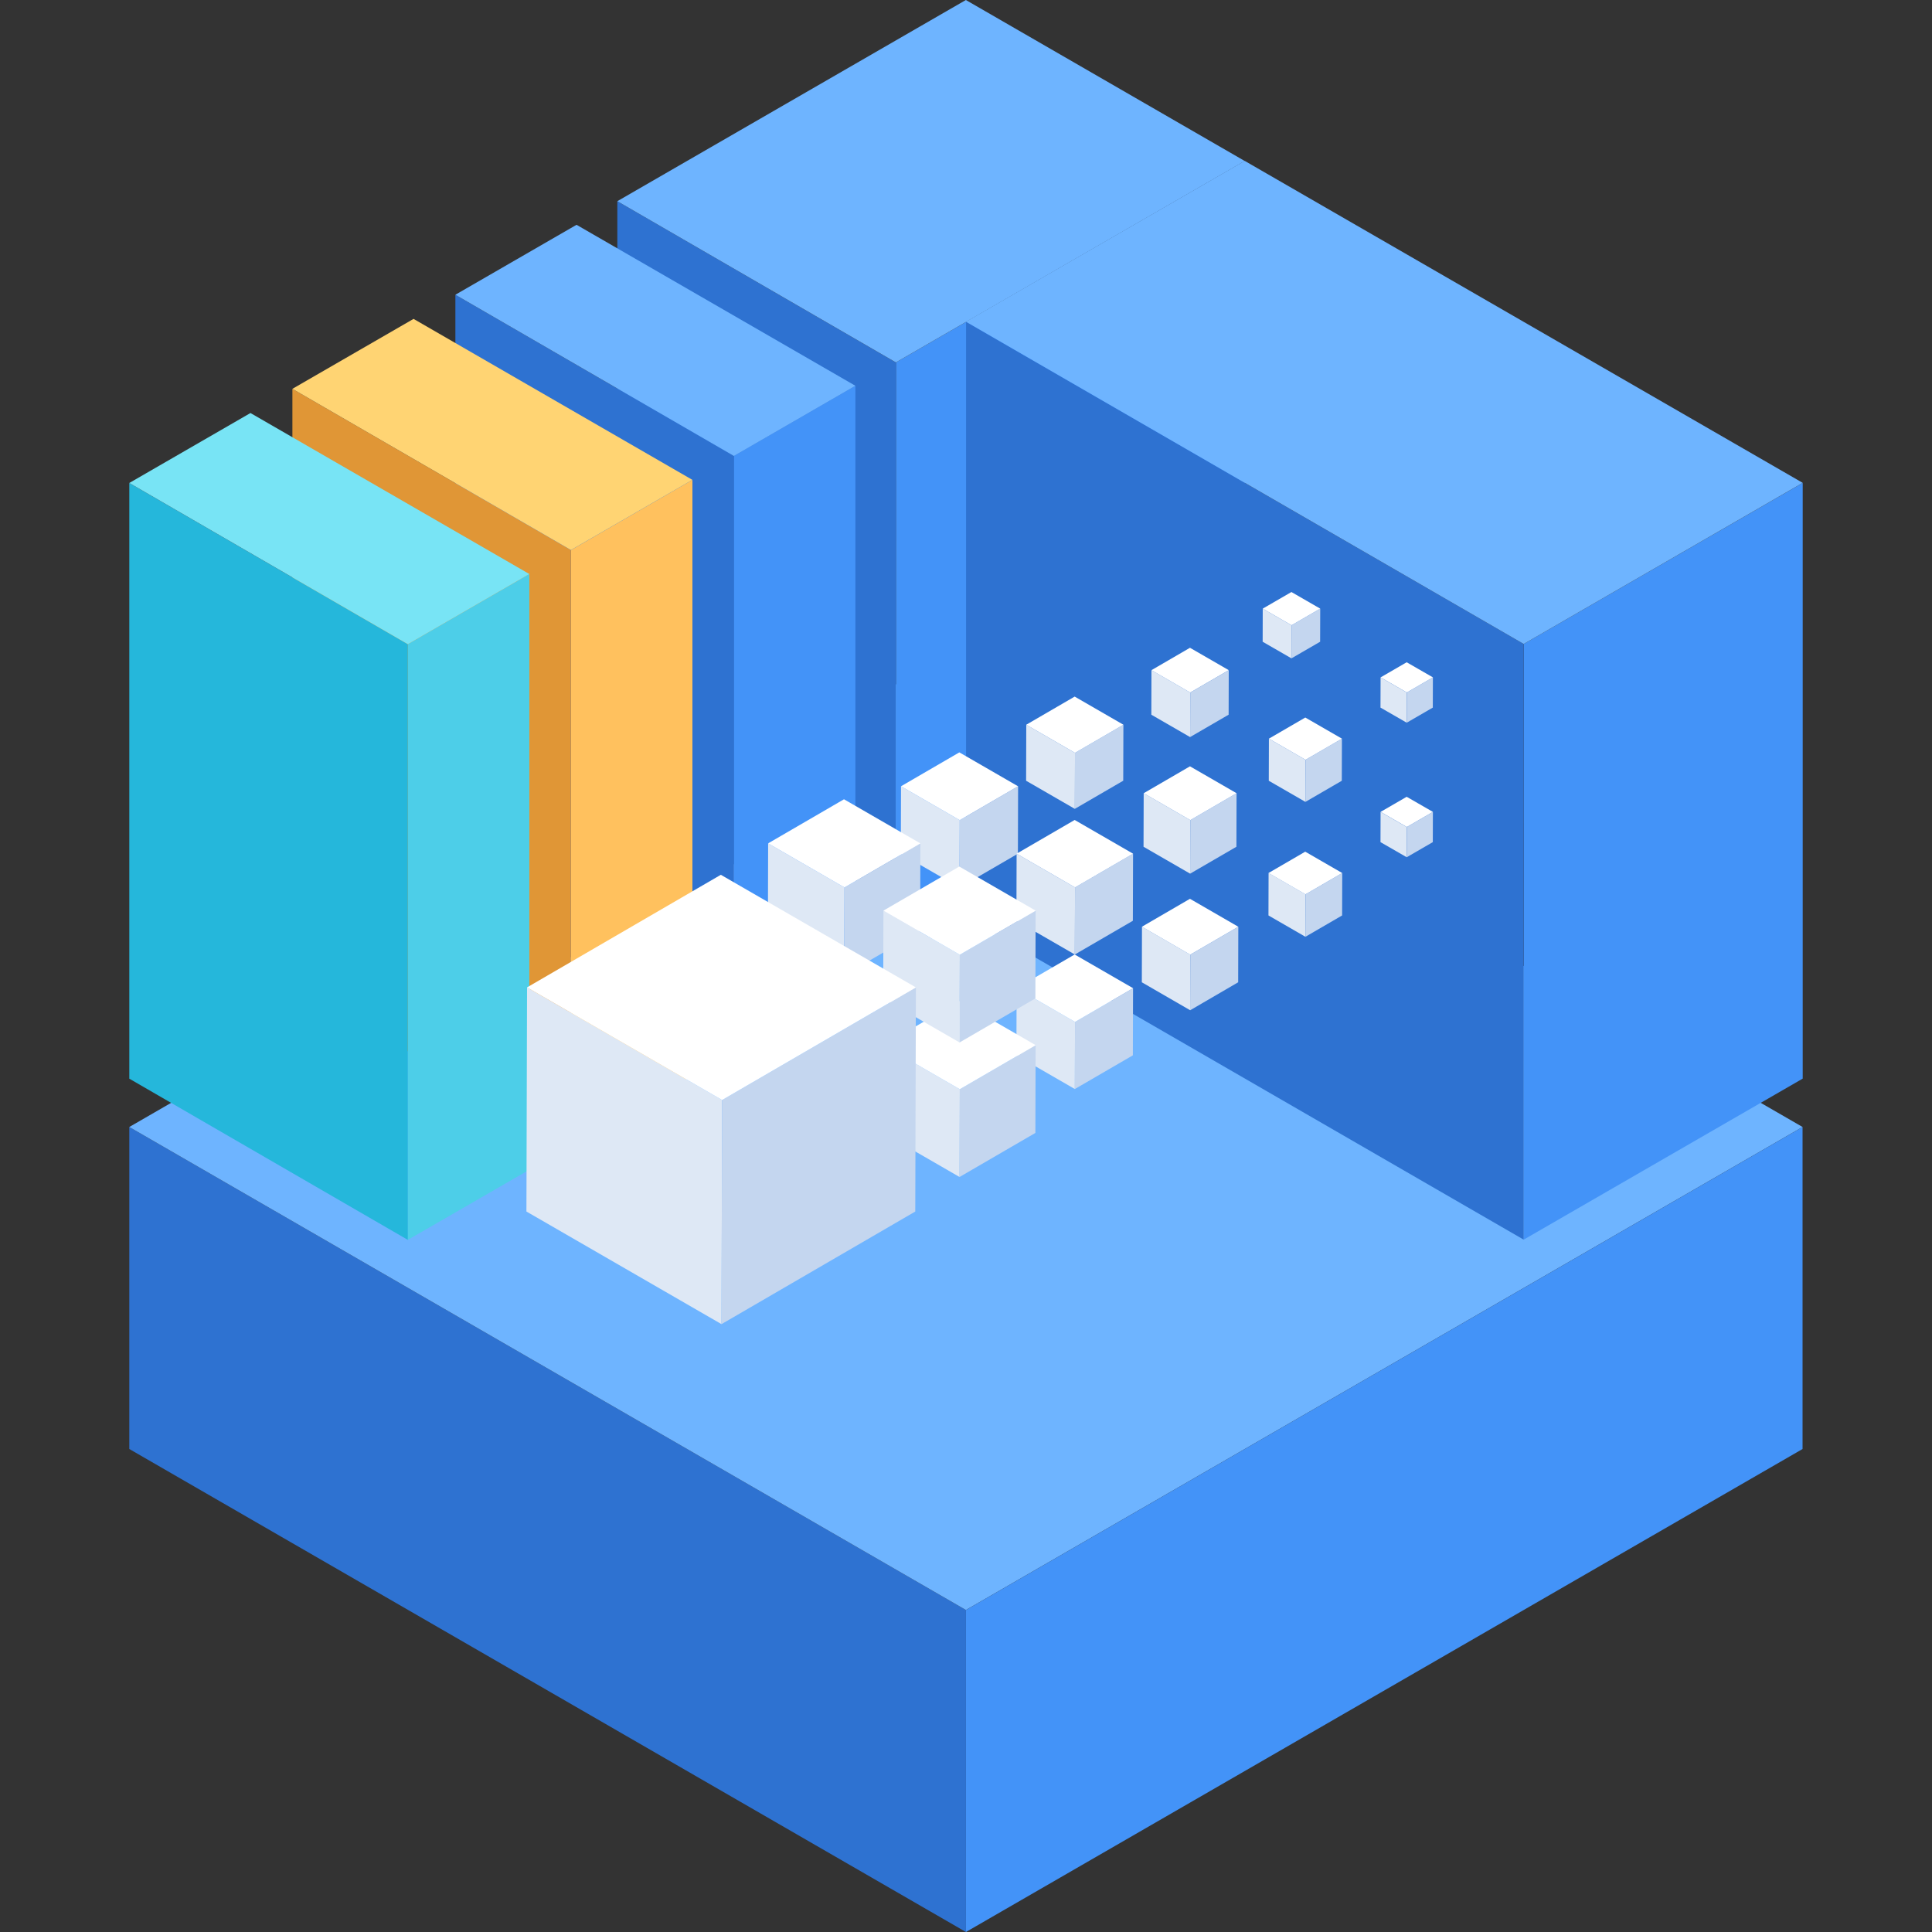 <svg xmlns="http://www.w3.org/2000/svg" width="128" height="128" viewBox="0 0 128 128">
  <rect x="0" y="0" width="128" height="128" fill="#333333" stroke="none"/>
  <g id="研运logo2" transform="translate(-2748 -922)">
    <rect id="矩形_7013" data-name="矩形 7013" width="128" height="128" transform="translate(2748 922)" fill="none"/>
    <path id="路径_54549" data-name="路径 54549" d="M463.447,362.52l-55.429-32V309.186l55.429,32Z" transform="translate(2348.549 687.48)" fill="#2e72d1"/>
    <path id="路径_54550" data-name="路径 54550" d="M463.447,303.918l-55.429-32,55.431-32,55.426,32Z" transform="translate(2348.549 724.748)" fill="#6eb4ff"/>
    <path id="路径_54551" data-name="路径 54551" d="M583.428,309.186V330.52L528,362.52V341.186Z" transform="translate(2283.996 687.48)" fill="#4393f8"/>
    <path id="路径_54553" data-name="路径 54553" d="M541.068,170.651v39.467L517.952,223.46V183.994Z" transform="translate(2289.403 762.016)" fill="#4393f8"/>
    <path id="路径_54554" data-name="路径 54554" d="M496.459,226.56l-18.452-10.679V176.415L496.461,187.1Z" transform="translate(2310.893 758.914)" fill="#2e72d1"/>
    <path id="路径_54555" data-name="路径 54555" d="M496.462,171.572,478.01,160.891l23.09-13.329,18.476,10.667Z" transform="translate(2310.891 774.438)" fill="#6eb4ff"/>
    <path id="路径_54556" data-name="路径 54556" d="M626.474,216.818v39.467L607.99,266.953V227.488Z" transform="translate(2240.96 737.176)" fill="#4393f8"/>
    <path id="路径_54557" data-name="路径 54557" d="M564.962,254.52l-36.943-21.344V193.71l36.945,21.345Z" transform="translate(2283.985 749.609)" fill="#2e72d1"/>
    <path id="路径_54558" data-name="路径 54558" d="M564.964,202.649,528.019,181.3l18.467-10.653,36.963,21.328Z" transform="translate(2283.985 762.015)" fill="#6eb4ff"/>
    <path id="路径_54559" data-name="路径 54559" d="M502.774,202.889v39.467L494.723,247V207.537Z" transform="translate(2301.899 744.67)" fill="#4393f8"/>
    <path id="路径_54560" data-name="路径 54560" d="M473.234,239.976,454.782,229.3V189.83l18.452,10.681Z" transform="translate(2323.388 751.697)" fill="#2e72d1"/>
    <path id="路径_54561" data-name="路径 54561" d="M473.237,195.115l-18.452-10.681,8.026-4.634,18.475,10.666Z" transform="translate(2323.386 757.093)" fill="#6eb4ff"/>
    <path id="路径_54562" data-name="路径 54562" d="M479.4,216.383V255.85l-8.048,4.646V221.032Z" transform="translate(2314.475 737.41)" fill="#ffc15e"/>
    <path id="路径_54563" data-name="路径 54563" d="M449.859,253.47l-18.452-10.679V203.325l18.452,10.681Z" transform="translate(2335.965 744.436)" fill="#e09636"/>
    <path id="路径_54564" data-name="路径 54564" d="M449.863,208.609l-18.453-10.68,8.026-4.634,18.475,10.666Z" transform="translate(2335.963 749.832)" fill="#ffd473"/>
    <path id="路径_54565" data-name="路径 54565" d="M456.01,229.886v39.467L447.959,274V234.534Z" transform="translate(2327.06 730.145)" fill="#4dcee8"/>
    <path id="路径_54566" data-name="路径 54566" d="M426.47,266.973l-18.452-10.679V216.828l18.452,10.681Z" transform="translate(2348.549 737.171)" fill="#25b7db"/>
    <path id="路径_54567" data-name="路径 54567" d="M426.473,222.112l-18.452-10.681,8.026-4.634,18.475,10.666Z" transform="translate(2348.547 742.567)" fill="#78e4f5"/>
    <path id="路径_54568" data-name="路径 54568" d="M528,148.561" transform="translate(2283.995 773.9)" fill="#848484"/>
    <path id="路径_54569" data-name="路径 54569" d="M572.468,235.947l-.006,2.192-1.908-1.1.006-2.192Z" transform="translate(2261.1 727.478)" fill="#dee8f5"/>
    <path id="路径_54570" data-name="路径 54570" d="M574.691,235.947l1.9-1.1-.006,2.192-1.9,1.1Z" transform="translate(2258.877 727.478)" fill="#c4d6ef"/>
    <path id="路径_54571" data-name="路径 54571" d="M570.567,233.562l1.9-1.1,1.908,1.1-1.9,1.1Z" transform="translate(2261.093 728.761)" fill="#fff"/>
    <path id="路径_54572" data-name="路径 54572" d="M589.2,265l-.006,2-1.737-1,.006-2Z" transform="translate(2252.004 711.794)" fill="#dee8f5"/>
    <path id="路径_54573" data-name="路径 54573" d="M591.226,265l1.726-1-.006,2-1.726,1Z" transform="translate(2249.981 711.793)" fill="#c4d6ef"/>
    <path id="路径_54574" data-name="路径 54574" d="M587.472,262.828l1.726-1,1.737,1-1.726,1Z" transform="translate(2251.998 712.961)" fill="#fff"/>
    <path id="路径_54575" data-name="路径 54575" d="M589.2,245.707l-.006,2-1.737-1,.006-2Z" transform="translate(2252.004 722.173)" fill="#dee8f5"/>
    <path id="路径_54576" data-name="路径 54576" d="M591.226,245.707l1.726-1-.006,2-1.726,1Z" transform="translate(2249.981 722.173)" fill="#c4d6ef"/>
    <path id="路径_54577" data-name="路径 54577" d="M587.472,243.536l1.726-1,1.737,1-1.726,1Z" transform="translate(2251.998 723.341)" fill="#fff"/>
    <path id="路径_54578" data-name="路径 54578" d="M557.167,245.153l-.008,2.951-2.569-1.483.008-2.951Z" transform="translate(2269.689 722.73)" fill="#dee8f5"/>
    <path id="路径_54580" data-name="路径 54580" d="M554.609,241.943l2.552-1.483,2.569,1.483-2.552,1.483Z" transform="translate(2269.678 724.457)" fill="#fff"/>
    <path id="路径_54581" data-name="路径 54581" d="M573.843,274.172l-.008,2.813-2.448-1.413.008-2.813Z" transform="translate(2260.652 707.079)" fill="#dee8f5"/>
    <path id="路径_54582" data-name="路径 54582" d="M576.694,274.172l2.432-1.413-.008,2.813-2.432,1.413Z" transform="translate(2257.801 707.079)" fill="#c4d6ef"/>
    <path id="路径_54583" data-name="路径 54583" d="M571.4,271.113l2.432-1.413,2.448,1.413-2.432,1.413Z" transform="translate(2260.643 708.726)" fill="#fff"/>
    <path id="路径_54584" data-name="路径 54584" d="M573.868,254.894l-.008,2.788-2.427-1.4.008-2.788Z" transform="translate(2260.627 717.445)" fill="#dee8f5"/>
    <path id="路径_54585" data-name="路径 54585" d="M576.694,254.894l2.411-1.4-.008,2.788-2.411,1.4Z" transform="translate(2257.801 717.445)" fill="#c4d6ef"/>
    <path id="路径_54585-2" data-name="路径 54585" d="M576.694,254.975l2.551-1.481-.008,2.95-2.551,1.481Z" transform="translate(2250.163 712.906)" fill="#c4d6ef"/>
    <path id="路径_54586" data-name="路径 54586" d="M571.451,251.861l2.411-1.4,2.427,1.4-2.411,1.4Z" transform="translate(2260.617 719.077)" fill="#fff"/>
    <path id="路径_54587" data-name="路径 54587" d="M539.867,253.36l-.01,3.71-3.229-1.864.011-3.71Z" transform="translate(2279.354 718.52)" fill="#dee8f5"/>
    <path id="路径_54588" data-name="路径 54588" d="M543.627,253.36l3.208-1.864-.011,3.71-3.208,1.864Z" transform="translate(2275.593 718.519)" fill="#c4d6ef"/>
    <path id="路径_54589" data-name="路径 54589" d="M536.65,249.324l3.208-1.864,3.229,1.864-3.208,1.864Z" transform="translate(2279.342 720.691)" fill="#fff"/>
    <path id="路径_54590" data-name="路径 54590" d="M556.431,282.315l-.01,3.681-3.2-1.85.01-3.681Z" transform="translate(2270.428 702.933)" fill="#dee8f5"/>
    <path id="路径_54591" data-name="路径 54591" d="M560.163,282.315l3.183-1.85-.01,3.681L560.153,286Z" transform="translate(2266.696 702.933)" fill="#c4d6ef"/>
    <path id="路径_54592" data-name="路径 54592" d="M553.239,278.31l3.183-1.85,3.2,1.85-3.183,1.85Z" transform="translate(2270.416 705.088)" fill="#fff"/>
    <path id="路径_54593" data-name="路径 54593" d="M556.567,263.1l-.01,3.547-3.087-1.782.01-3.547Z" transform="translate(2270.292 713.235)" fill="#dee8f5"/>
    <path id="路径_54594" data-name="路径 54594" d="M560.162,263.1l3.067-1.782-.01,3.547-3.067,1.782Z" transform="translate(2266.697 713.235)" fill="#c4d6ef"/>
    <path id="路径_54595" data-name="路径 54595" d="M553.492,259.242l3.067-1.782,3.087,1.782-3.067,1.782Z" transform="translate(2270.28 715.311)" fill="#fff"/>
    <path id="路径_54596" data-name="路径 54596" d="M522.566,262.566l-.013,4.468-3.889-2.245.013-4.468Z" transform="translate(2289.018 713.77)" fill="#dee8f5"/>
    <path id="路径_54597" data-name="路径 54597" d="M527.1,262.566l3.864-2.245-.013,4.468-3.864,2.245Z" transform="translate(2284.488 713.77)" fill="#c4d6ef"/>
    <path id="路径_54598" data-name="路径 54598" d="M518.691,257.706l3.864-2.245,3.889,2.245-3.864,2.245Z" transform="translate(2289.004 716.386)" fill="#fff"/>
    <path id="路径_54599" data-name="路径 54599" d="M539.124,291.517l-.013,4.446-3.87-2.234.013-4.446Z" transform="translate(2280.099 698.188)" fill="#dee8f5"/>
    <path id="路径_54600" data-name="路径 54600" d="M543.631,291.518l3.845-2.234-.013,4.446-3.845,2.234Z" transform="translate(2275.592 698.188)" fill="#c4d6ef"/>
    <path id="路径_54601" data-name="路径 54601" d="M535.269,286.681l3.845-2.234,3.87,2.234-3.845,2.234Z" transform="translate(2280.085 700.79)" fill="#fff"/>
    <path id="路径_54602" data-name="路径 54602" d="M539.124,272.225l-.013,4.446-3.87-2.234.013-4.446Z" transform="translate(2280.099 708.567)" fill="#dee8f5"/>
    <path id="路径_54603" data-name="路径 54603" d="M543.631,272.225l3.845-2.234-.013,4.446-3.845,2.234Z" transform="translate(2275.592 708.567)" fill="#c4d6ef"/>
    <path id="路径_54604" data-name="路径 54604" d="M535.269,267.389l3.845-2.234,3.87,2.234-3.845,2.234Z" transform="translate(2280.085 711.17)" fill="#fff"/>
    <path id="路径_54605" data-name="路径 54605" d="M504.674,271.432l-.016,5.814-5.06-2.922.016-5.814Z" transform="translate(2299.277 709.364)" fill="#dee8f5"/>
    <path id="路径_54606" data-name="路径 54606" d="M510.567,271.432l5.027-2.921-.016,5.814-5.027,2.921Z" transform="translate(2293.384 709.365)" fill="#c4d6ef"/>
    <path id="路径_54607" data-name="路径 54607" d="M499.633,265.108l5.027-2.921,5.06,2.922-5.027,2.921Z" transform="translate(2299.257 712.767)" fill="#fff"/>
    <path id="路径_54608" data-name="路径 54608" d="M521.21,300.371l-.016,5.814-5.06-2.922.016-5.814Z" transform="translate(2290.38 693.795)" fill="#dee8f5"/>
    <path id="路径_54609" data-name="路径 54609" d="M527.1,300.371l5.027-2.921-.016,5.814-5.027,2.921Z" transform="translate(2284.486 693.795)" fill="#c4d6ef"/>
    <path id="路径_54610" data-name="路径 54610" d="M516.169,294.047l5.027-2.921,5.06,2.922-5.027,2.921Z" transform="translate(2290.36 697.197)" fill="#fff"/>
    <path id="路径_54611" data-name="路径 54611" d="M521.21,281.078l-.016,5.814-5.06-2.922.016-5.814Z" transform="translate(2290.38 704.174)" fill="#dee8f5"/>
    <path id="路径_54612" data-name="路径 54612" d="M527.1,281.079l5.027-2.921-.016,5.814-5.027,2.921Z" transform="translate(2284.486 704.175)" fill="#c4d6ef"/>
    <path id="路径_54613" data-name="路径 54613" d="M516.169,274.755l5.027-2.921,5.06,2.922-5.027,2.921Z" transform="translate(2290.36 707.577)" fill="#fff"/>
    <path id="路径_54614" data-name="路径 54614" d="M477.935,296.629l-.042,14.848-12.924-7.462.042-14.848Z" transform="translate(2317.908 698.251)" fill="#dee8f5"/>
    <path id="路径_54615" data-name="路径 54615" d="M492.986,296.63l12.839-7.461-.042,14.848-12.839,7.461Z" transform="translate(2302.856 698.25)" fill="#c4d6ef"/>
    <path id="路径_54616" data-name="路径 54616" d="M465.059,280.478l12.839-7.461,12.924,7.462-12.839,7.461Z" transform="translate(2317.859 706.94)" fill="#fff"/>
  </g>
</svg>
